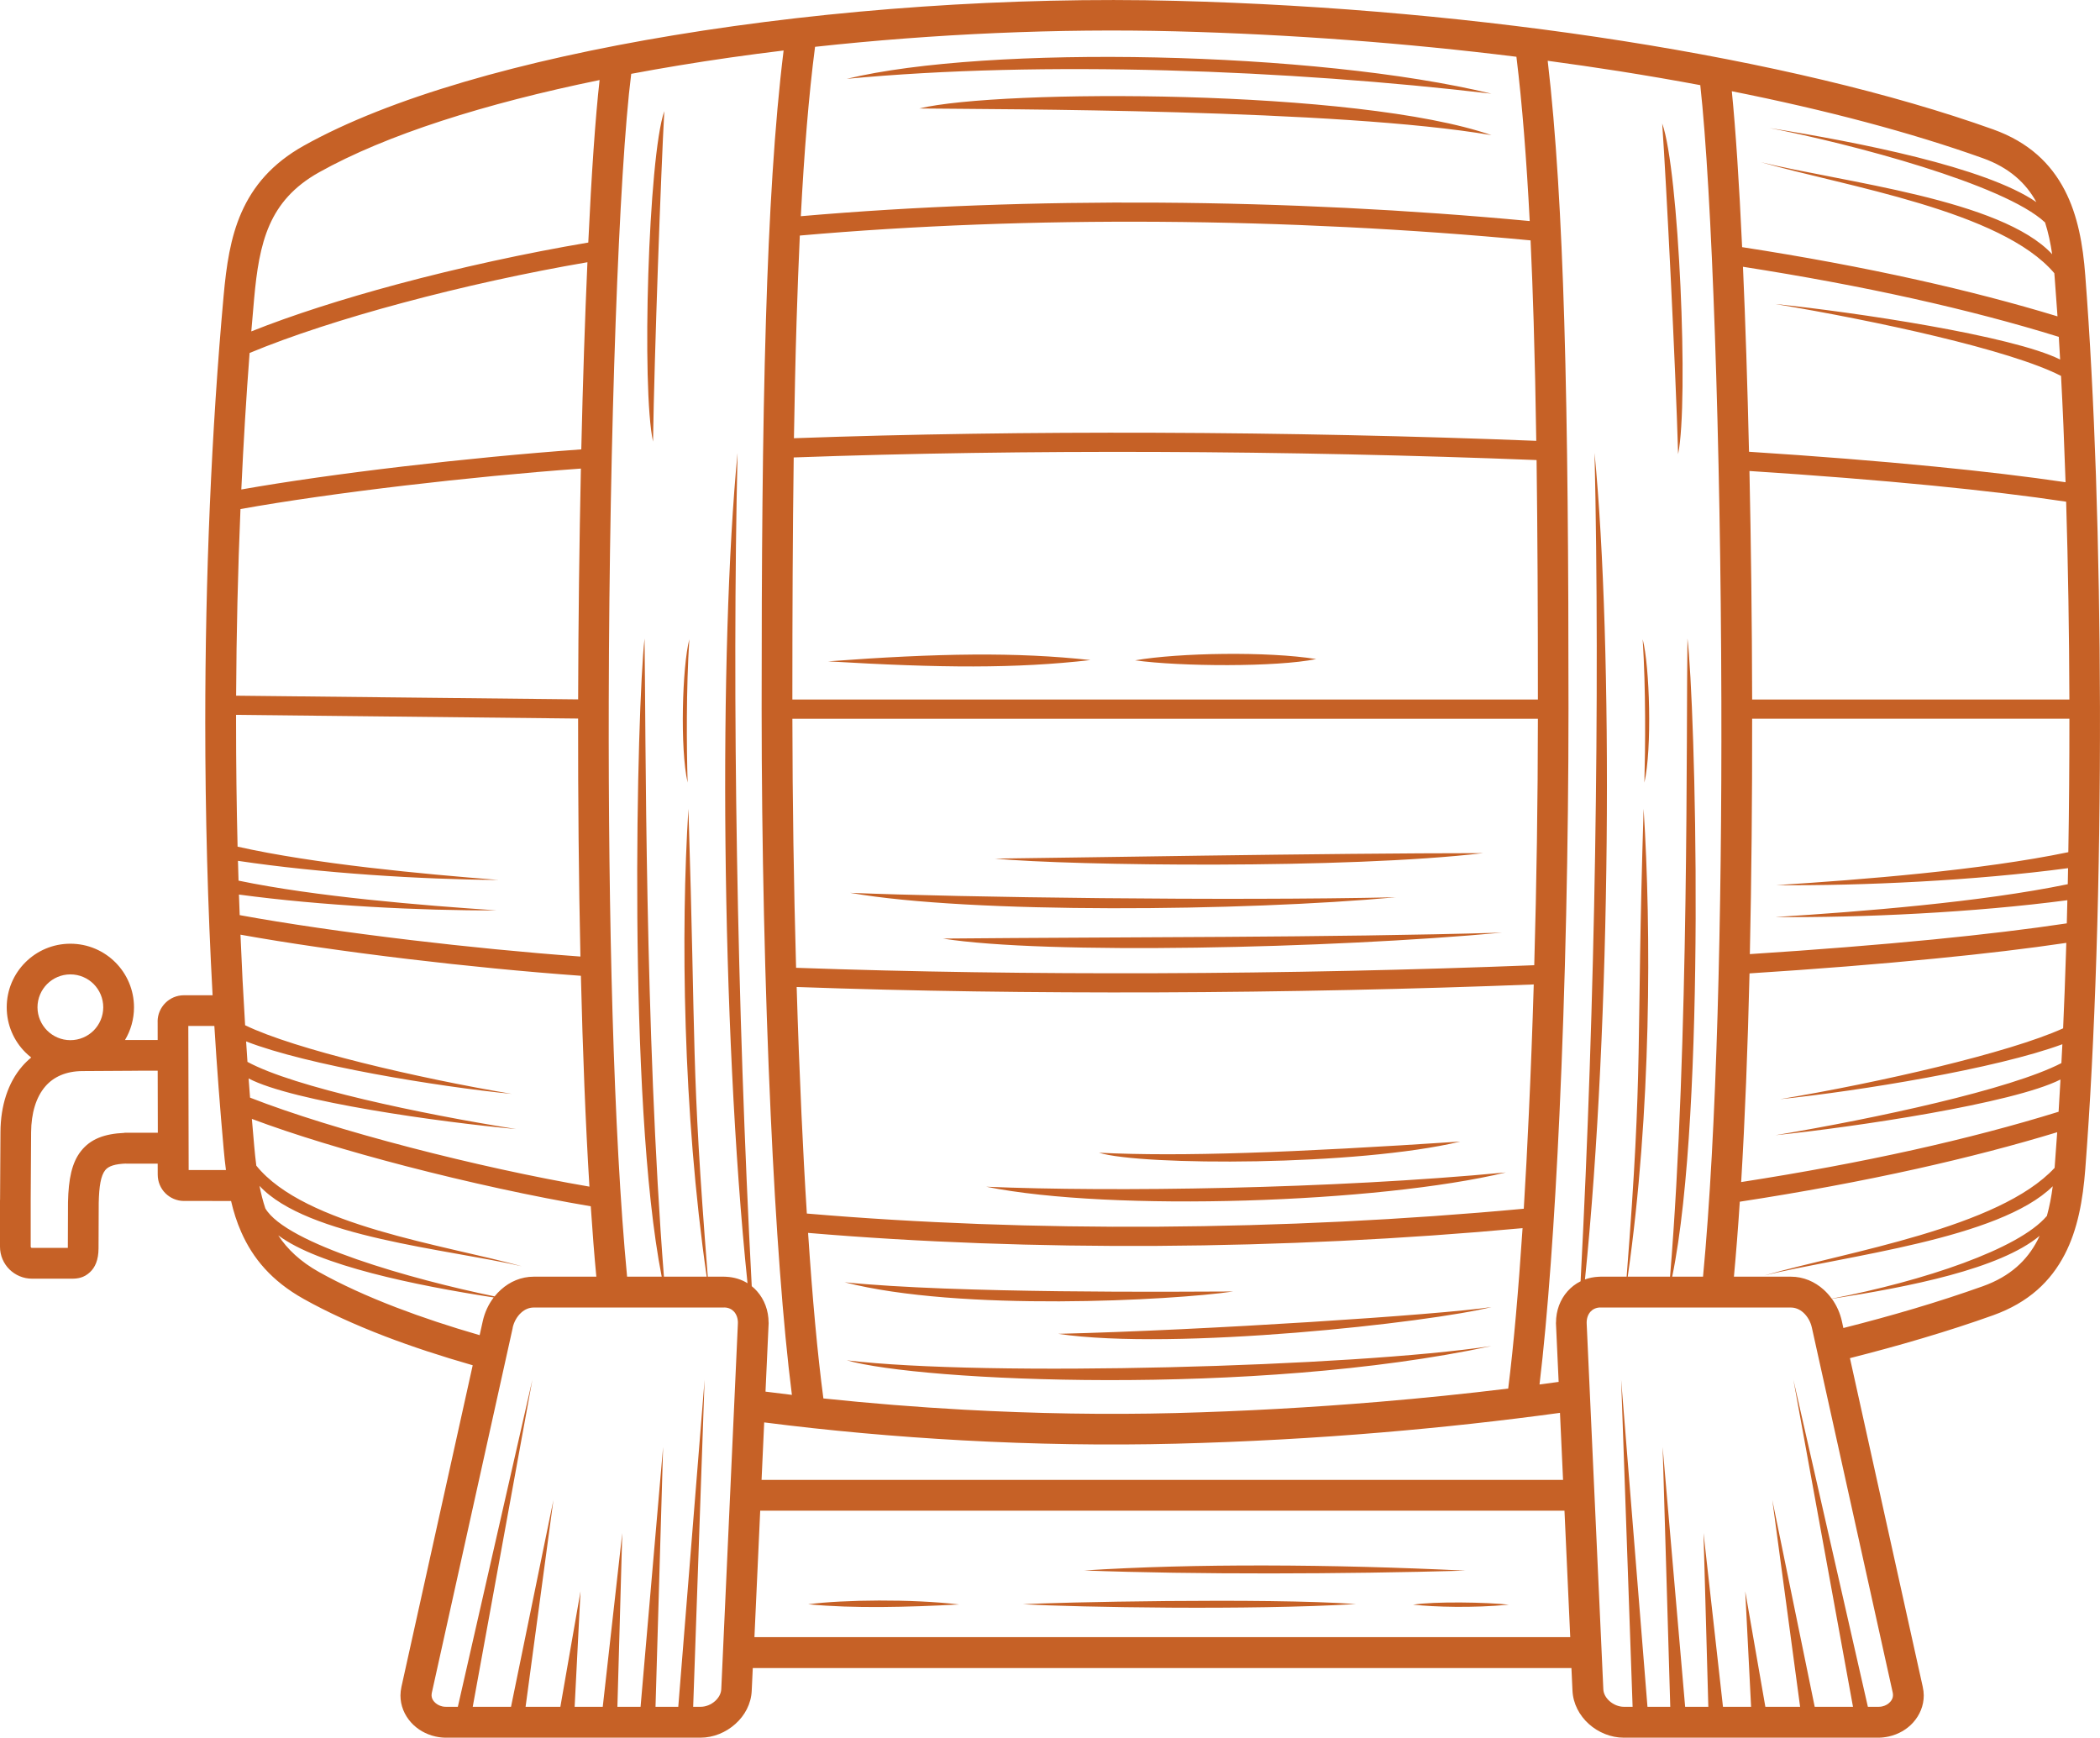 <svg version="1.1" id="图层_1" x="0px" y="0px" width="126.548px" height="104.712px" viewBox="0 0 126.548 104.712" enable-background="new 0 0 126.548 104.712" xml:space="preserve" xmlns="http://www.w3.org/2000/svg" xmlns:xlink="http://www.w3.org/1999/xlink" xmlns:xml="http://www.w3.org/XML/1998/namespace">
  <path fill="#C66126" d="M7.604,70.115c-0.666,0.025-1.063,0.147-1.265,0.4c-0.266,0.336-0.367,0.974-0.39,1.965l-0.011,2.742
	c-0.002,0.716-0.213,1.156-0.514,1.437c-0.365,0.344-0.745,0.394-1.088,0.394H1.929c-0.532,0-1.013-0.217-1.364-0.563
	C0.215,76.14,0,75.658,0,75.126v-2.821l0.004-0.002l0.024-4.085c0.008-1.586,0.453-2.979,1.32-3.976
	c0.164-0.187,0.341-0.36,0.534-0.517c-0.126-0.097-0.24-0.201-0.354-0.312c-0.695-0.693-1.123-1.654-1.123-2.711
	c0-1.061,0.428-2.017,1.123-2.711c0.694-0.694,1.652-1.123,2.711-1.123c1.062,0,2.019,0.429,2.713,1.123s1.123,1.654,1.123,2.711
	c0,0.718-0.199,1.393-0.542,1.968h1.968L9.5,61.561H9.497v-0.003c0-0.435,0.179-0.832,0.468-1.121
	c0.282-0.284,0.678-0.463,1.116-0.463v-0.002h1.73c-0.294-5.388-0.442-10.924-0.442-16.449c0-8.746,0.367-17.52,1.106-25.695
	c0.165-1.814,0.404-3.5,1.074-5.021c0.7-1.583,1.834-2.951,3.763-4.03c5.145-2.879,13.167-5.146,22.281-6.651
	c9.563-1.583,20.354-2.332,30.275-2.075c9.209,0.236,18.478,1.087,26.96,2.422c8.502,1.338,16.213,3.155,22.28,5.324
	c2.152,0.771,3.48,2.062,4.31,3.656c0.796,1.528,1.103,3.301,1.242,5.138c0.28,3.619,0.496,7.716,0.644,12.074
	c0.15,4.462,0.232,9.181,0.242,13.917c0.01,5.083-0.061,10.17-0.215,14.965c-0.148,4.688-0.376,9.087-0.671,12.919
	c-0.144,1.837-0.448,3.609-1.244,5.137c-0.829,1.594-2.157,2.885-4.313,3.656c-1.32,0.473-2.745,0.936-4.267,1.387
	c-1.396,0.416-2.851,0.812-4.357,1.195l4.386,19.799c0.041,0.188,0.062,0.365,0.062,0.528c0,0.622-0.244,1.187-0.638,1.627
	c-0.372,0.417-0.89,0.716-1.471,0.845c-0.213,0.046-0.42,0.072-0.623,0.072H97.85c-0.778,0-1.538-0.316-2.106-0.826
	c-0.564-0.509-0.948-1.216-0.985-2.007l-0.063-1.362H45.363l-0.063,1.362c-0.034,0.793-0.418,1.501-0.987,2.007
	c-0.566,0.51-1.325,0.826-2.105,0.826H26.864c-0.201,0-0.408-0.025-0.622-0.072c-0.58-0.129-1.096-0.429-1.47-0.845
	c-0.396-0.44-0.64-1.005-0.64-1.627c0-0.163,0.021-0.339,0.061-0.528l4.293-19.37c-1.91-0.548-3.686-1.131-5.3-1.75
	c-1.819-0.699-3.46-1.448-4.886-2.247c-1.93-1.079-3.066-2.447-3.763-4.03c-0.265-0.6-0.464-1.225-0.613-1.873H11.09
	c-0.437,0-0.835-0.179-1.123-0.465c-0.284-0.284-0.463-0.683-0.463-1.122l-0.002-0.662h-1.92L7.604,70.115z M8.312,64.522
	l-3.345,0.02c-0.988,0.006-1.732,0.346-2.229,0.916c-0.568,0.653-0.854,1.622-0.863,2.767L1.85,72.305l0,0v2.821
	c0,0.02,0.011,0.036,0.024,0.05c0.015,0.014,0.03,0.022,0.049,0.022h2.165l0.01-2.756c0.03-1.403,0.233-2.38,0.778-3.074
	c0.57-0.724,1.395-1.049,2.63-1.102v-0.008H9.51L9.502,64.52H8.308L8.312,64.522z M5.644,59.297
	c-0.359-0.358-0.855-0.581-1.403-0.581c-0.547,0-1.042,0.223-1.401,0.581c-0.355,0.357-0.581,0.854-0.581,1.401
	s0.226,1.043,0.581,1.401c0.359,0.358,0.854,0.581,1.401,0.581c0.548,0,1.044-0.223,1.403-0.581
	c0.354-0.358,0.578-0.854,0.578-1.401S5.998,59.655,5.644,59.297z M114.066,102.033l-4.88-22.026
	c-0.079-0.358-0.264-0.685-0.518-0.913c-0.21-0.188-0.47-0.303-0.748-0.303H96.454c-0.055,0-0.026-0.003-0.049-0.003
	c-0.235,0.012-0.427,0.107-0.563,0.256c-0.148,0.166-0.229,0.396-0.229,0.663h0.002c0,0.06-0.002,0.042,0,0.06l1.003,22.027
	c0.011,0.268,0.154,0.517,0.37,0.71c0.239,0.214,0.555,0.347,0.873,0.347h0.521l-0.69-19.706l1.586,19.706h1.373l-0.459-15.656
	l1.356,15.656h1.397l-0.29-10.47l1.173,10.47h1.694l-0.352-6.959l1.212,6.959h2.094l-1.675-12.459l2.555,12.459h2.307l-3.591-19.706
	l4.488,19.706h0.638c0.089,0,0.164-0.008,0.226-0.023c0.194-0.043,0.367-0.142,0.487-0.28c0.1-0.11,0.162-0.245,0.162-0.389
	c0-0.052-0.002-0.096-0.012-0.129L114.066,102.033z M110.992,79.608l0.091,0.418c1.468-0.372,2.886-0.759,4.24-1.162
	c1.436-0.426,2.831-0.881,4.167-1.357c1.655-0.592,2.666-1.566,3.288-2.764c0.048-0.091,0.091-0.182,0.134-0.273
	c-2.412,2.002-7.847,3.073-12.52,3.796c0.286,0.397,0.493,0.859,0.6,1.343V79.608z M123.343,73.288
	c0.16-0.573,0.276-1.179,0.357-1.804c-3.221,3.179-12.542,4.19-17.388,5.377c5.004-1.43,14.15-2.864,17.503-6.489l0.002-0.053
	c0.053-0.682,0.105-1.378,0.152-2.092c-2.615,0.798-5.44,1.53-8.429,2.197c-3.392,0.755-6.976,1.421-10.698,1.99
	c-0.104,1.605-0.224,3.116-0.354,4.518h3.428c0.764,0,1.444,0.3,1.979,0.782c0.181,0.163,0.343,0.344,0.487,0.544
	c5.566-1.076,11.262-2.986,12.953-4.974L123.343,73.288z M94.624,98.655l-0.347-7.62H45.811l-0.348,7.62H94.624z M94.191,89.18
	l-0.185-4.042c-3.505,0.479-7.107,0.875-10.753,1.181c-4.053,0.342-8.21,0.57-12.381,0.677c-4.201,0.107-8.543,0.037-12.874-0.201
	c-4.023-0.22-8.05-0.583-11.947-1.082l-0.158,3.463h48.302L94.191,89.18z M93.926,83.28l-0.158-3.435
	c-0.002-0.088-0.006-0.135-0.006-0.14h0.004c0-0.732,0.252-1.398,0.696-1.894c0.22-0.248,0.485-0.452,0.786-0.601
	c0.879-16.749,1.174-35.336,0.841-49.916c1.129,11.609,1.009,34.28-0.577,49.803c0.254-0.09,0.523-0.146,0.814-0.16l0.128-0.005
	h1.569c1.018-13.019,0.563-13.473,1.023-28.197c0.468,7.407,0.47,18.242-0.958,28.197h2.551c1.157-14.051,0.968-33.302,1.05-38.455
	c0.463,3.859,1.157,28.344-0.92,38.455h1.857c0.827-8.708,1.138-21.836,1.105-34.681c-0.037-15.621-0.573-30.805-1.27-37.12
	c-1.604-0.301-3.247-0.581-4.916-0.846c-1.408-0.22-2.833-0.426-4.279-0.622c0.504,4.3,0.813,9.553,0.997,15.647
	c0.203,6.792,0.256,14.64,0.256,23.381c0,8.143-0.192,16.814-0.546,24.492c-0.293,6.37-0.701,12.075-1.2,16.245
	c0.384-0.05,0.766-0.103,1.146-0.154L93.926,83.28z M28.904,80.456l0.189-0.85c0.115-0.515,0.341-1.005,0.658-1.421
	c-4.714-0.728-10.554-1.925-12.984-3.744c0.548,0.836,1.332,1.58,2.457,2.211c1.344,0.752,2.901,1.461,4.643,2.13
	C25.431,79.382,27.118,79.94,28.904,80.456z M29.805,78.119c0.117-0.146,0.243-0.281,0.384-0.405
	c0.532-0.481,1.214-0.782,1.976-0.782h3.771c-0.126-1.321-0.236-2.738-0.336-4.242c-3.475-0.586-7.436-1.457-11.164-2.425
	c-3.493-0.909-6.776-1.905-9.258-2.841c0.046,0.544,0.093,1.085,0.14,1.624c0.036,0.408,0.077,0.807,0.128,1.194
	c2.931,3.634,11.396,4.782,16,6.063c-4.415-1.033-12.922-1.737-15.809-4.845c0.095,0.471,0.207,0.922,0.353,1.357
	c1.262,2.139,8.832,4.275,13.812,5.302H29.805z M37.793,76.932h2.082c-2.076-10.552-1.495-34.4-1.034-38.455
	c0.079,5.42,0.013,23.752,1.168,38.455h2.577c-1.438-9.955-1.568-20.79-1.101-28.197c0.463,14.725,0.14,15.179,1.167,28.197h0.979
	l0.128,0.005c0.482,0.023,0.918,0.16,1.287,0.389c-1.608-15.528-1.734-38.364-0.6-50.031c-0.339,14.666-0.036,33.384,0.855,50.21
	c0.115,0.091,0.224,0.193,0.318,0.303c0.441,0.496,0.697,1.162,0.697,1.895h0.004c0,0.005-0.004,0.052-0.006,0.14l-0.184,4.016
	c0.528,0.069,1.059,0.132,1.591,0.196c-0.538-4.218-0.971-10.175-1.277-16.868c-0.354-7.677-0.547-16.349-0.547-24.492
	c-0.002-8.74,0.051-16.591,0.258-23.38c0.191-6.392,0.521-11.862,1.066-16.272c-2.152,0.261-4.272,0.562-6.329,0.903
	c-0.965,0.159-1.918,0.327-2.854,0.503c-0.741,5.833-1.314,21.575-1.354,37.785c-0.03,12.853,0.274,25.989,1.106,34.703V76.932z
	 M30.899,80.004l-4.882,22.026c-0.007,0.033-0.011,0.077-0.011,0.129c0,0.144,0.062,0.279,0.161,0.389
	c0.123,0.138,0.294,0.237,0.489,0.28c0.061,0.015,0.136,0.023,0.223,0.023h0.711l4.49-19.706l-3.593,19.706h2.307l2.555-12.459
	l-1.677,12.459h2.096l1.214-6.959l-0.354,6.959h1.694l1.176-10.47l-0.293,10.47h1.396l1.358-15.656l-0.457,15.656h1.371
	l1.586-19.706l-0.688,19.706h0.448c0.319,0,0.634-0.133,0.874-0.347c0.213-0.193,0.357-0.442,0.371-0.71l1.001-22.027
	c0-0.019,0,0,0-0.06h0.002c0-0.264-0.085-0.498-0.229-0.663c-0.134-0.149-0.328-0.245-0.563-0.256c-0.02,0,0.004,0.003-0.051,0.003
	H32.16c-0.28,0-0.536,0.115-0.745,0.303c-0.258,0.229-0.44,0.555-0.522,0.913L30.899,80.004z M90.886,83.674
	c0.331-2.632,0.619-5.935,0.865-9.666c-7.173,0.662-14.623,1.025-22.005,1.069c-7.185,0.043-14.304-0.212-21.05-0.783
	c0.258,3.899,0.568,7.318,0.922,9.975c2.792,0.294,5.633,0.523,8.478,0.68c4.304,0.236,8.601,0.308,12.732,0.202
	c4.072-0.106,8.188-0.336,12.276-0.678c2.632-0.22,5.232-0.487,7.777-0.798H90.886z M91.824,72.841
	c0.113-1.828,0.215-3.747,0.305-5.731c0.117-2.511,0.217-5.124,0.296-7.788c-7.247,0.283-14.974,0.451-22.735,0.479
	c-7.333,0.024-14.684-0.074-21.682-0.325c0.077,2.609,0.175,5.17,0.288,7.631c0.096,2.09,0.203,4.108,0.325,6.021
	c6.76,0.578,13.908,0.837,21.119,0.793c7.41-0.048,14.885-0.413,22.082-1.083L91.824,72.841z M92.455,58.163
	c0.141-4.917,0.216-9.977,0.22-14.85H47.75c0.006,4.926,0.083,10.043,0.223,15.006c7.019,0.25,14.382,0.352,21.717,0.327
	C77.446,58.621,85.186,58.449,92.455,58.163z M92.675,42.152c0-5.132-0.021-9.952-0.079-14.429
	c-7.339-0.289-15.149-0.462-22.983-0.49c-7.359-0.025-14.745,0.077-21.783,0.333c-0.062,4.524-0.081,9.396-0.081,14.586h44.925
	H92.675z M92.577,26.565c-0.036-2.513-0.089-4.917-0.158-7.202c-0.053-1.693-0.111-3.32-0.185-4.878
	c-7.284-0.69-14.861-1.068-22.364-1.12c-7.406-0.05-14.743,0.22-21.672,0.829c-0.075,1.646-0.142,3.372-0.196,5.169
	c-0.069,2.238-0.118,4.586-0.159,7.044c7.024-0.253,14.406-0.355,21.766-0.33c7.843,0.027,15.648,0.198,22.967,0.487H92.577z
	 M92.182,13.317c-0.193-3.721-0.449-7.033-0.801-9.896c-6.64-0.826-13.611-1.354-20.553-1.534
	c-7.046-0.181-14.539,0.151-21.712,0.934c-0.38,2.922-0.655,6.342-0.858,10.207c6.914-0.6,14.232-0.867,21.614-0.817
	c7.491,0.049,15.042,0.427,22.306,1.109L92.182,13.317z M35.519,71.503c-0.235-3.83-0.403-8.146-0.514-12.702
	c-3.409-0.247-7.004-0.603-10.393-1.008c-3.8-0.454-7.357-0.972-10.121-1.47c0.075,1.837,0.168,3.656,0.28,5.457
	c2.986,1.454,10.43,3.191,16.07,4.138c-4.489-0.444-12.313-1.722-16.01-3.163c0.026,0.413,0.055,0.823,0.081,1.233
	c2.825,1.533,10.477,3.141,16.191,4.049c-4.519-0.408-13.486-1.657-16.122-3.05c0.028,0.385,0.059,0.771,0.087,1.156
	c2.498,0.98,5.958,2.042,9.652,3.004c3.601,0.938,7.422,1.781,10.797,2.359V71.503z M34.977,57.64
	c-0.102-4.636-0.145-9.5-0.14-14.34l-20.612-0.223c0,0.146,0,0.295,0,0.441c0,2.508,0.031,5.013,0.092,7.501
	c4.628,1.041,11.116,1.646,15.716,2.006c-4.657-0.029-10.706-0.407-15.693-1.151c0.01,0.396,0.021,0.796,0.034,1.193
	c4.622,0.963,11.013,1.489,15.56,1.792c-4.608,0.022-10.57-0.283-15.535-0.953c0.015,0.414,0.03,0.826,0.045,1.239
	c2.749,0.504,6.387,1.036,10.308,1.503c3.343,0.399,6.882,0.749,10.229,0.994L34.977,57.64z M34.839,42.144
	c0.012-4.754,0.073-9.467,0.166-13.908c-3.424,0.248-7.093,0.609-10.562,1.016c-3.765,0.443-7.278,0.944-9.952,1.424
	c-0.156,3.702-0.244,7.468-0.263,11.246L34.839,42.144z M35.029,27.074c0.094-4.076,0.22-7.898,0.37-11.272
	c-3.638,0.622-7.532,1.478-11.157,2.453c-3.49,0.936-6.715,1.979-9.201,3.015c-0.205,2.689-0.371,5.437-0.499,8.226
	c2.683-0.474,6.112-0.961,9.77-1.39c3.513-0.414,7.239-0.776,10.718-1.027V27.074z M35.45,14.62
	c0.194-4.152,0.428-7.546,0.682-9.797c-6.904,1.415-12.86,3.297-16.909,5.563c-1.535,0.859-2.429,1.93-2.973,3.16
	c-0.573,1.293-0.786,2.806-0.935,4.44c-0.061,0.658-0.116,1.319-0.171,1.984c2.449-0.979,5.51-1.957,8.797-2.84
	c3.727-1,7.756-1.88,11.509-2.514V14.62z M104.92,71.231c3.637-0.564,7.113-1.211,10.373-1.935c3.117-0.694,6.051-1.462,8.76-2.302
	c0.039-0.638,0.078-1.289,0.114-1.943c-2.854,1.443-12.373,2.86-17.178,3.356c6.065-1.016,14.172-2.761,17.232-4.345
	c0.021-0.377,0.041-0.756,0.059-1.137c-3.981,1.473-12.251,2.819-17.007,3.31c5.958-0.997,13.793-2.789,17.052-4.268
	c0.065-1.465,0.124-2.962,0.171-4.487c0.008-0.22,0.012-0.44,0.021-0.663c-2.278,0.338-4.937,0.656-7.908,0.946
	c-3.375,0.333-7.138,0.634-11.181,0.893c-0.107,4.503-0.274,8.771-0.504,12.575H104.92z M105.448,57.494
	c4.015-0.259,7.73-0.557,11.045-0.881c3.042-0.3,5.755-0.625,8.054-0.971c0.014-0.463,0.024-0.928,0.034-1.396
	c-5.621,0.743-12.375,1.062-17.594,1.015c5.147-0.325,12.381-0.895,17.618-1.979c0.006-0.323,0.01-0.642,0.019-0.967
	c-5.615,0.749-12.371,1.071-17.59,1.024c5.147-0.328,12.383-0.899,17.605-1.987c0.045-2.653,0.065-5.349,0.065-8.043h-19.119
	c0.006,4.787-0.038,9.593-0.138,14.183V57.494z M105.582,42.152h19.121c-0.013-4.028-0.077-8.049-0.195-11.92
	c-2.305-0.347-5.021-0.672-8.067-0.972c-3.311-0.324-7.017-0.618-11.017-0.878c0.093,4.4,0.152,9.066,0.162,13.771H105.582z
	 M12.917,61.822h-1.569l0.021,8.685h2.247c-0.057-0.423-0.102-0.856-0.14-1.293C13.261,66.795,13.071,64.328,12.917,61.822z
	 M104.361,5.497c0.229,2.285,0.443,5.52,0.621,9.396c3.674,0.567,7.214,1.225,10.564,1.971c2.995,0.667,5.817,1.401,8.441,2.2
	c-0.055-0.798-0.111-1.583-0.171-2.347c-0.004-0.086-0.012-0.169-0.021-0.254c-3.193-3.771-12.584-5.233-17.679-6.689
	c4.927,1.209,14.489,2.235,17.549,5.547c-0.097-0.669-0.233-1.313-0.428-1.916c-2.468-2.308-11.718-4.744-16.609-5.691
	c5.356,0.856,13.015,2.354,16.085,4.465c-0.627-1.146-1.627-2.076-3.229-2.648C115.177,7.991,110.033,6.629,104.361,5.497z
	 M105.033,16.074c0.148,3.35,0.271,7.125,0.364,11.149c4.034,0.259,7.789,0.559,11.156,0.889c2.973,0.292,5.638,0.609,7.92,0.947
	l-0.013-0.347c-0.07-2.073-0.154-4.102-0.26-6.059c-3.076-1.58-11.16-3.32-17.214-4.333c4.79,0.493,14.284,1.908,17.159,3.345
	c-0.024-0.46-0.055-0.915-0.079-1.366c-2.713-0.842-5.649-1.61-8.769-2.304c-3.227-0.719-6.667-1.357-10.261-1.919L105.033,16.074z
	 M88.314,94.647c-7.39,0.209-16.288,0.24-22.979-0.011C71.872,94.212,80.227,94.253,88.314,94.647z M90.925,96.698
	c-2.208,0.207-4.425,0.138-5.771,0C86.446,96.492,89.631,96.549,90.925,96.698z M81.711,96.66c-6.476,0.383-16.66,0.19-20.063,0.014
	C63.303,96.558,76.385,96.271,81.711,96.66z M57.8,96.685c-3.153,0.162-6.293,0.252-9.1-0.012
	C50.82,96.395,54.931,96.345,57.8,96.685z M100.166,7.443c0.25,3.617,0.807,14.654,0.959,19.92
	C101.776,24.208,101.171,10.202,100.166,7.443z M40.031,6.697c-0.199,3.617-0.6,14.648-0.679,19.915
	C38.656,23.454,39.064,9.45,40.031,6.697z M99.092,47.159c0.059-2.125,0.09-5.638-0.102-8.635
	C99.415,40.15,99.559,45.112,99.092,47.159z M41.437,47.159c-0.063-2.125-0.09-5.638,0.102-8.635
	C41.113,40.15,40.969,45.112,41.437,47.159z M89.881,8.145c-8.066-2.799-29.662-2.78-34.487-1.608
	C60.05,6.593,80.691,6.56,89.881,8.145z M89.879,5.646C79.284,3.077,59.527,2.689,51.025,4.751
	C62.854,3.633,77.685,4.211,89.879,5.646z M65.713,39.776c-4.449-0.493-9.185-0.418-15.814,0.077
	C56.713,40.257,61.195,40.293,65.713,39.776z M79.316,39.715c-2.907-0.473-8.301-0.38-10.912,0.077
	C71.125,40.17,76.933,40.206,79.316,39.715z M89.875,78.763c-3.061,0.464-17.311,1.4-26.111,1.613
	C70.784,81.417,86.181,79.693,89.875,78.763z M74.315,77.825c-3.396,0.016-16.758,0.125-23.418-0.557
	C57.834,79.055,70.652,78.363,74.315,77.825z M89.879,81.111c-8.326,1.255-30.508,1.867-38.85,0.861
	C55.399,83.237,75.589,84.175,89.879,81.111z M88,68.79c-10.155,0.669-16.802,0.918-21.777,0.673
	C68.77,70.251,81.813,70.273,88,68.79z M90.746,70.65c-10.554,1.004-23.715,1.182-31.313,0.862
	C67.001,73.04,83.129,72.488,90.746,70.65z M89.365,51.41c-9.396-0.003-25.613,0.292-29.417,0.33
	C64.612,52.175,81.186,52.376,89.365,51.41z M84.111,54.069c-10.178,0.226-26.208,0.005-32.879-0.267
	C58.545,55.08,74.955,54.909,84.111,54.069z M90.521,56.2c-10.647,0.309-22.531,0.253-33.702,0.358
	C62.982,57.535,80.089,57.161,90.521,56.2z" class="color c1"/>
</svg>